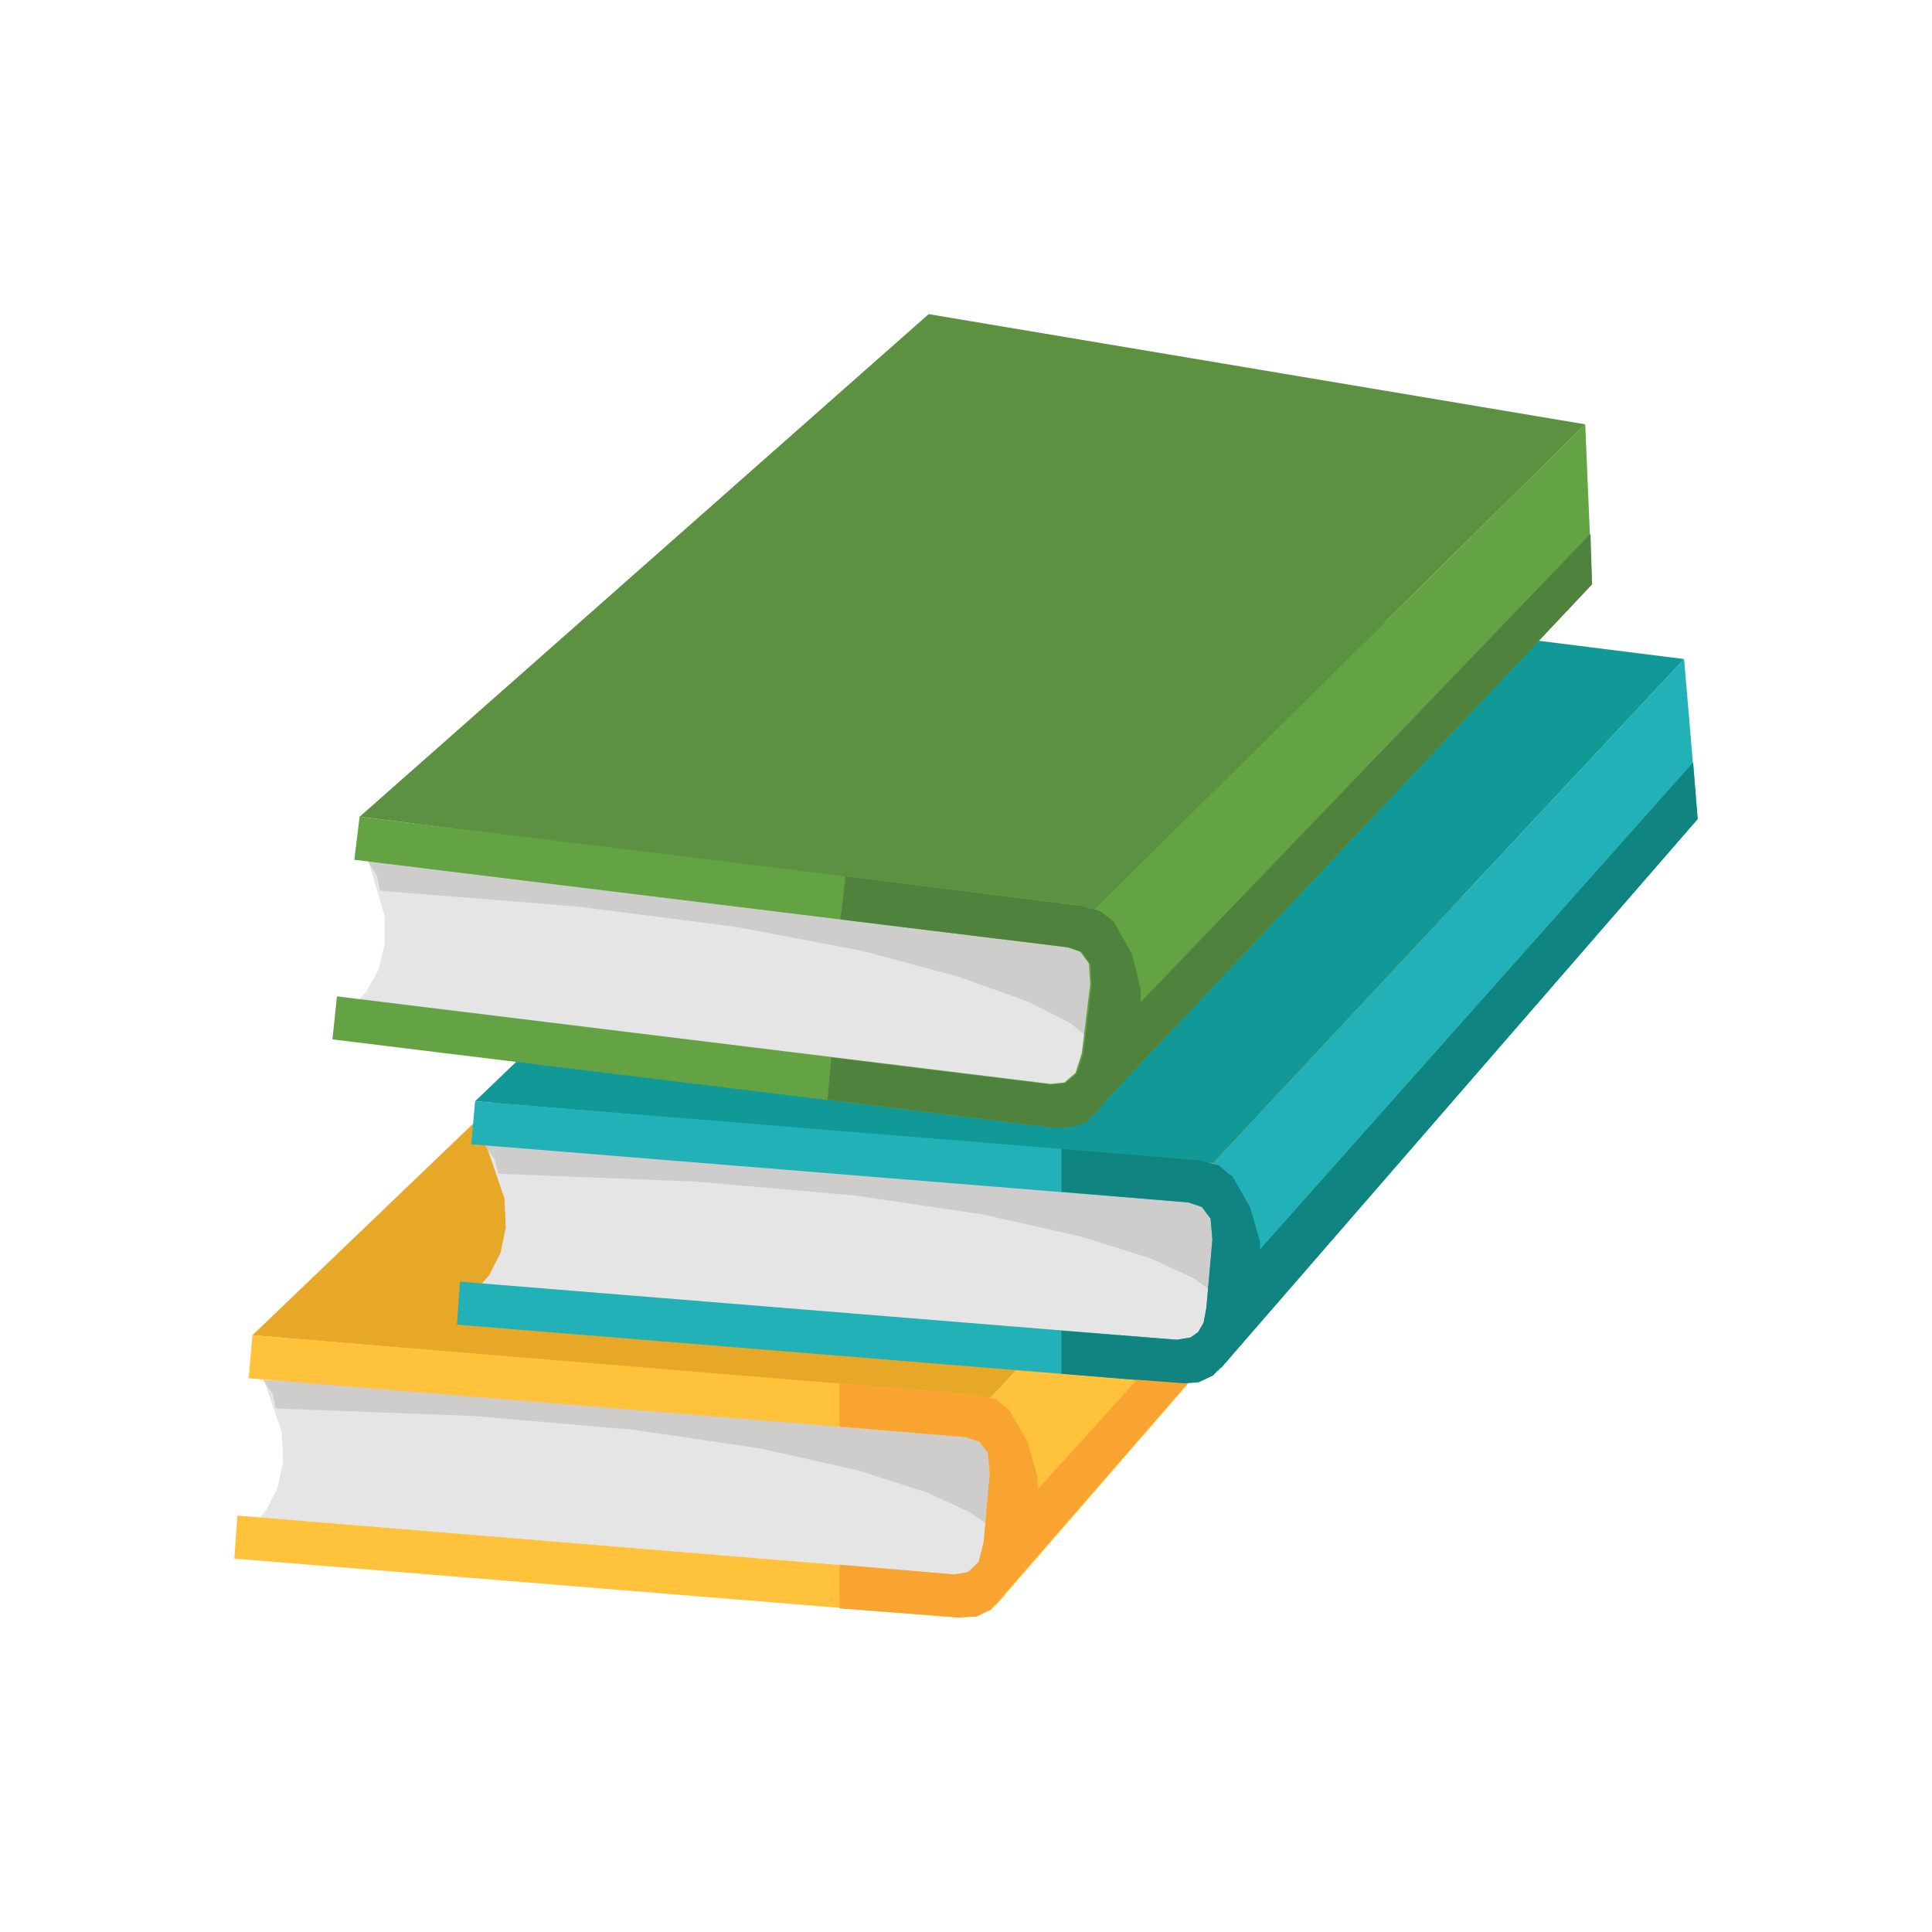 <?xml version="1.0" standalone="no"?><!DOCTYPE svg PUBLIC "-//W3C//DTD SVG 1.1//EN" "http://www.w3.org/Graphics/SVG/1.1/DTD/svg11.dtd"><svg height="1024" node-id="1" sillyvg="true" template-height="1024" template-width="1024" version="1.1" viewBox="0 0 1024 1024" width="1024" xmlns="http://www.w3.org/2000/svg" xmlns:xlink="http://www.w3.org/1999/xlink"><defs node-id="88"></defs><g node-id="318"><g node-id="339"><g node-id="360"><path d="M 522.60 843.30 L 531.80 757.70 L 139.80 731.30 L 149.40 759.30 L 150.05 774.76 L 147.25 788.26 L 141.13 800.32 L 131.40 811.30 L 522.60 843.30 Z" fill="#e5e5e5" fill-rule="nonzero" group-id="1,22,43" node-id="96" stroke="none" target-height="112" target-width="400.4" target-x="131.4" target-y="731.3"></path></g></g></g><g node-id="319"><g node-id="340"><g node-id="361"><path d="M 527.40 810.90 L 526.60 753.30 L 139.40 731.30 L 144.59 738.91 L 146.20 746.50 L 251.10 750.50 L 335.55 757.79 L 402.48 767.62 L 454.60 779.30 L 490.88 790.89 L 513.91 801.44 L 527.40 810.90 Z" fill="#cecdcc" fill-rule="nonzero" group-id="2,23,44" node-id="107" stroke="none" target-height="79.6" target-width="388" target-x="139.4" target-y="731.3"></path></g></g></g><g node-id="320"><g node-id="341"><g node-id="362"><path d="M 781.80 558.10 L 774.60 473.30 L 525.00 740.90 L 527.40 851.30 L 781.80 558.10 Z" fill="#ffc23a" fill-rule="nonzero" group-id="3,24,45" node-id="118" stroke="none" target-height="378" target-width="256.8" target-x="525" target-y="473.3"></path></g></g></g><g node-id="321"><g node-id="342"><g node-id="363"><path d="M 774.60 473.30 L 424.20 429.30 L 133.80 707.70 L 525.00 740.90 L 774.60 473.30 Z" fill="#e8a827" fill-rule="nonzero" group-id="4,25,46" node-id="129" stroke="none" target-height="311.6" target-width="640.8" target-x="133.8" target-y="429.3"></path></g></g></g><g node-id="322"><g node-id="343"><g node-id="364"><path d="M 534.60 746.90 L 527.23 741.46 L 517.40 739.30 L 133.80 707.70 L 131.80 730.50 L 511.80 761.70 L 519.00 764.10 L 523.62 769.99 L 524.60 780.90 L 521.40 817.30 L 518.66 827.93 L 513.00 833.30 L 505.80 834.50 L 125.80 803.30 L 124.20 826.10 L 507.80 857.30 L 517.79 856.74 L 525.28 853.17 L 531.00 846.50 L 541.24 829.94 L 547.52 813.94 L 550.31 798.23 L 549.80 782.50 L 544.63 764.34 L 535.80 748.90 L 535.40 748.10 L 534.60 746.90 Z" fill="#ffc23a" fill-rule="nonzero" group-id="5,26,47" node-id="140" stroke="none" target-height="149.6" target-width="426.106" target-x="124.2" target-y="707.7"></path></g></g></g><g node-id="323"><g node-id="344"><g node-id="365"><path d="M 640.60 718.90 L 649.80 633.70 L 257.80 607.30 L 267.40 635.30 L 268.05 650.76 L 265.23 664.19 L 259.12 676.11 L 249.40 686.90 L 640.60 718.90 Z" fill="#e5e5e5" fill-rule="nonzero" group-id="6,27,48" node-id="151" stroke="none" target-height="111.6" target-width="400.4" target-x="249.4" target-y="607.3"></path></g></g></g><g node-id="324"><g node-id="345"><g node-id="366"><path d="M 645.40 686.90 L 644.60 629.30 L 257.00 606.90 L 262.34 614.79 L 264.20 622.10 L 369.10 626.29 L 453.54 633.71 L 520.47 643.60 L 572.60 655.30 L 610.01 667.03 L 632.80 677.58 L 645.40 686.90 Z" fill="#cecdcc" fill-rule="nonzero" group-id="7,28,49" node-id="162" stroke="none" target-height="80" target-width="388.4" target-x="257" target-y="606.9"></path></g></g></g><g node-id="325"><g node-id="346"><g node-id="367"><path d="M 899.80 434.10 L 892.60 349.30 L 643.00 616.50 L 645.40 726.90 L 899.80 434.10 Z" fill="#22b1b6" fill-rule="nonzero" group-id="8,29,50" node-id="173" stroke="none" target-height="377.6" target-width="256.8" target-x="643" target-y="349.3"></path></g></g></g><g node-id="326"><g node-id="347"><g node-id="368"><path d="M 892.60 349.30 L 542.20 305.30 L 251.80 583.70 L 643.00 616.50 L 892.60 349.30 Z" fill="#119998" fill-rule="nonzero" group-id="9,30,51" node-id="184" stroke="none" target-height="311.2" target-width="640.8" target-x="251.8" target-y="305.3"></path></g></g></g><g node-id="327"><g node-id="348"><g node-id="369"><path d="M 667.80 658.10 L 662.63 639.94 L 653.80 624.50 L 653.40 624.10 L 653.40 623.70 L 652.60 622.90 L 652.20 622.90 L 646.02 617.70 L 635.40 614.90 L 251.80 583.70 L 249.80 606.50 L 629.80 637.30 L 637.00 639.70 L 641.63 645.92 L 642.60 656.90 L 639.40 693.30 L 637.92 701.10 L 635.08 706.01 L 631.00 708.90 L 623.80 710.10 L 243.80 679.30 L 242.20 702.10 L 625.80 733.30 L 635.32 732.59 L 642.86 729.04 L 649.00 722.50 L 659.22 705.95 L 665.51 689.89 L 668.30 674.04 L 667.80 658.10 Z" fill="#22b1b6" fill-rule="nonzero" group-id="10,31,52" node-id="195" stroke="none" target-height="149.6" target-width="426.104" target-x="242.2" target-y="583.7"></path></g></g></g><g node-id="328"><g node-id="349"><g node-id="370"><path d="M 203.80 485.30 L 203.85 500.91 L 200.51 514.23 L 193.93 525.84 L 183.80 536.10 L 573.80 584.10 L 586.20 499.30 L 195.40 456.90 L 203.80 485.30 Z" fill="#e5e5e5" fill-rule="nonzero" group-id="11,32,53" node-id="206" stroke="none" target-height="127.2" target-width="402.4" target-x="183.8" target-y="456.9"></path></g></g></g><g node-id="329"><g node-id="350"><g node-id="371"><path d="M 195.00 456.50 L 199.89 464.42 L 201.40 472.10 L 306.00 480.47 L 390.06 491.27 L 456.56 503.87 L 508.20 517.70 L 545.30 531.04 L 567.50 542.45 L 579.40 552.10 L 581.40 494.50 L 195.00 456.50 Z" fill="#cecdcc" fill-rule="nonzero" group-id="12,33,54" node-id="217" stroke="none" target-height="95.6" target-width="386.4" target-x="195" target-y="456.5"></path></g></g></g><g node-id="330"><g node-id="351"><g node-id="372"><path d="M 843.80 309.70 L 840.20 224.90 L 580.20 481.70 L 577.80 592.10 L 843.80 309.70 Z" fill="#63a343" fill-rule="nonzero" group-id="13,34,55" node-id="228" stroke="none" target-height="367.2" target-width="266" target-x="577.8" target-y="224.9"></path></g></g></g><g node-id="331"><g node-id="352"><g node-id="373"><path d="M 492.20 166.50 L 190.60 432.90 L 580.20 481.70 L 840.20 224.90 L 492.20 166.50 Z" fill="#5b9140" fill-rule="nonzero" group-id="14,35,56" node-id="239" stroke="none" target-height="315.2" target-width="649.6" target-x="190.6" target-y="166.5"></path></g></g></g><g node-id="332"><g node-id="353"><g node-id="374"><path d="M 178.60 528.10 L 176.20 550.90 L 558.20 597.70 L 567.75 597.44 L 575.42 594.16 L 581.80 587.70 L 592.85 571.45 L 599.77 555.70 L 603.07 540.15 L 603.00 524.50 L 598.83 505.92 L 590.60 490.10 L 590.20 489.70 L 589.40 488.50 L 589.00 488.50 L 582.56 482.84 L 572.60 479.70 L 190.60 432.90 L 187.80 455.70 L 565.80 502.10 L 572.60 504.50 L 577.14 510.71 L 577.80 521.70 L 573.40 558.10 L 570.03 568.65 L 564.20 573.70 L 557.00 574.50 L 178.60 528.10 Z" fill="#63a343" fill-rule="nonzero" group-id="15,36,57" node-id="250" stroke="none" target-height="164.8" target-width="426.872" target-x="176.2" target-y="432.9"></path></g></g></g><g node-id="333"><g node-id="354"><g node-id="375"><path d="M 637.00 639.70 L 641.63 645.92 L 642.60 656.90 L 639.40 693.30 L 637.92 701.10 L 635.08 706.01 L 631.00 708.90 L 623.80 710.10 L 562.60 705.30 L 562.60 728.10 L 625.80 733.30 L 635.32 732.59 L 642.86 729.04 L 649.00 722.50 L 659.22 705.95 L 665.51 689.89 L 668.30 674.04 L 667.80 658.10 L 662.63 639.94 L 653.80 624.50 L 653.40 624.10 L 653.40 623.70 L 652.60 622.90 L 652.20 622.90 L 646.02 617.70 L 635.40 614.90 L 562.60 608.90 L 562.60 631.70 L 629.80 637.30 L 637.00 639.70 Z" fill="#0f8481" fill-rule="nonzero" group-id="16,37,58" node-id="261" stroke="none" target-height="124.4" target-width="105.704" target-x="562.6" target-y="608.9"></path></g></g></g><g node-id="334"><g node-id="355"><g node-id="376"><path d="M 535.80 748.90 L 535.40 748.10 L 534.60 746.90 L 534.20 746.90 L 527.43 741.51 L 517.40 739.30 L 445.00 733.30 L 445.00 756.10 L 511.80 761.70 L 519.00 764.10 L 523.62 769.99 L 524.60 780.90 L 521.40 817.30 L 518.66 827.93 L 513.00 833.30 L 505.80 834.50 L 445.00 829.30 L 445.00 852.50 L 507.80 857.30 L 517.29 856.77 L 524.83 853.24 L 531.00 846.50 L 541.24 829.94 L 547.52 813.94 L 550.31 798.23 L 549.80 782.50 L 544.63 764.34 L 535.80 748.90 Z" fill="#f9a431" fill-rule="nonzero" group-id="17,38,59" node-id="272" stroke="none" target-height="124" target-width="105.306" target-x="445" target-y="733.3"></path></g></g></g><g node-id="335"><g node-id="356"><g node-id="377"><path d="M 448.20 464.50 L 445.40 487.30 L 566.20 502.10 L 573.40 504.50 L 577.96 511.04 L 578.60 522.10 L 574.20 558.50 L 570.74 569.00 L 564.60 574.10 L 557.00 574.90 L 440.60 560.50 L 438.60 582.90 L 558.20 597.70 L 568.32 597.46 L 576.23 594.27 L 582.60 588.10 L 594.05 571.60 L 601.20 555.70 L 604.63 540.12 L 604.60 524.50 L 599.99 505.72 L 591.40 490.50 L 591.00 489.70 L 590.20 488.50 L 583.11 482.90 L 573.00 480.10 L 448.20 464.50 Z" fill="#4f823c" fill-rule="nonzero" group-id="18,39,60" node-id="283" stroke="none" target-height="133.2" target-width="166.032" target-x="438.6" target-y="464.5"></path></g></g></g><g node-id="336"><g node-id="357"><g node-id="378"><path d="M 899.80 434.10 L 897.40 404.10 L 649.80 682.50 L 647.00 725.30 L 899.80 434.10 Z" fill="#0f8481" fill-rule="nonzero" group-id="19,40,61" node-id="294" stroke="none" target-height="321.2" target-width="252.8" target-x="647" target-y="404.1"></path></g></g></g><g node-id="337"><g node-id="358"><g node-id="379"><path d="M 843.80 309.70 L 843.00 282.90 L 591.40 544.90 L 577.80 592.10 L 843.80 309.70 Z" fill="#4f823c" fill-rule="nonzero" group-id="20,41,62" node-id="305" stroke="none" target-height="309.2" target-width="266" target-x="577.8" target-y="282.9"></path></g></g></g><path d="M 629.40 733.30 L 602.60 731.30 L 530.60 810.90 L 527.40 850.50 L 629.40 733.30 Z" fill="#f9a431" fill-rule="nonzero" group-id="21,42,63" node-id="316" stroke="none" target-height="119.2" target-width="102" target-x="527.4" target-y="731.3"></path></svg>